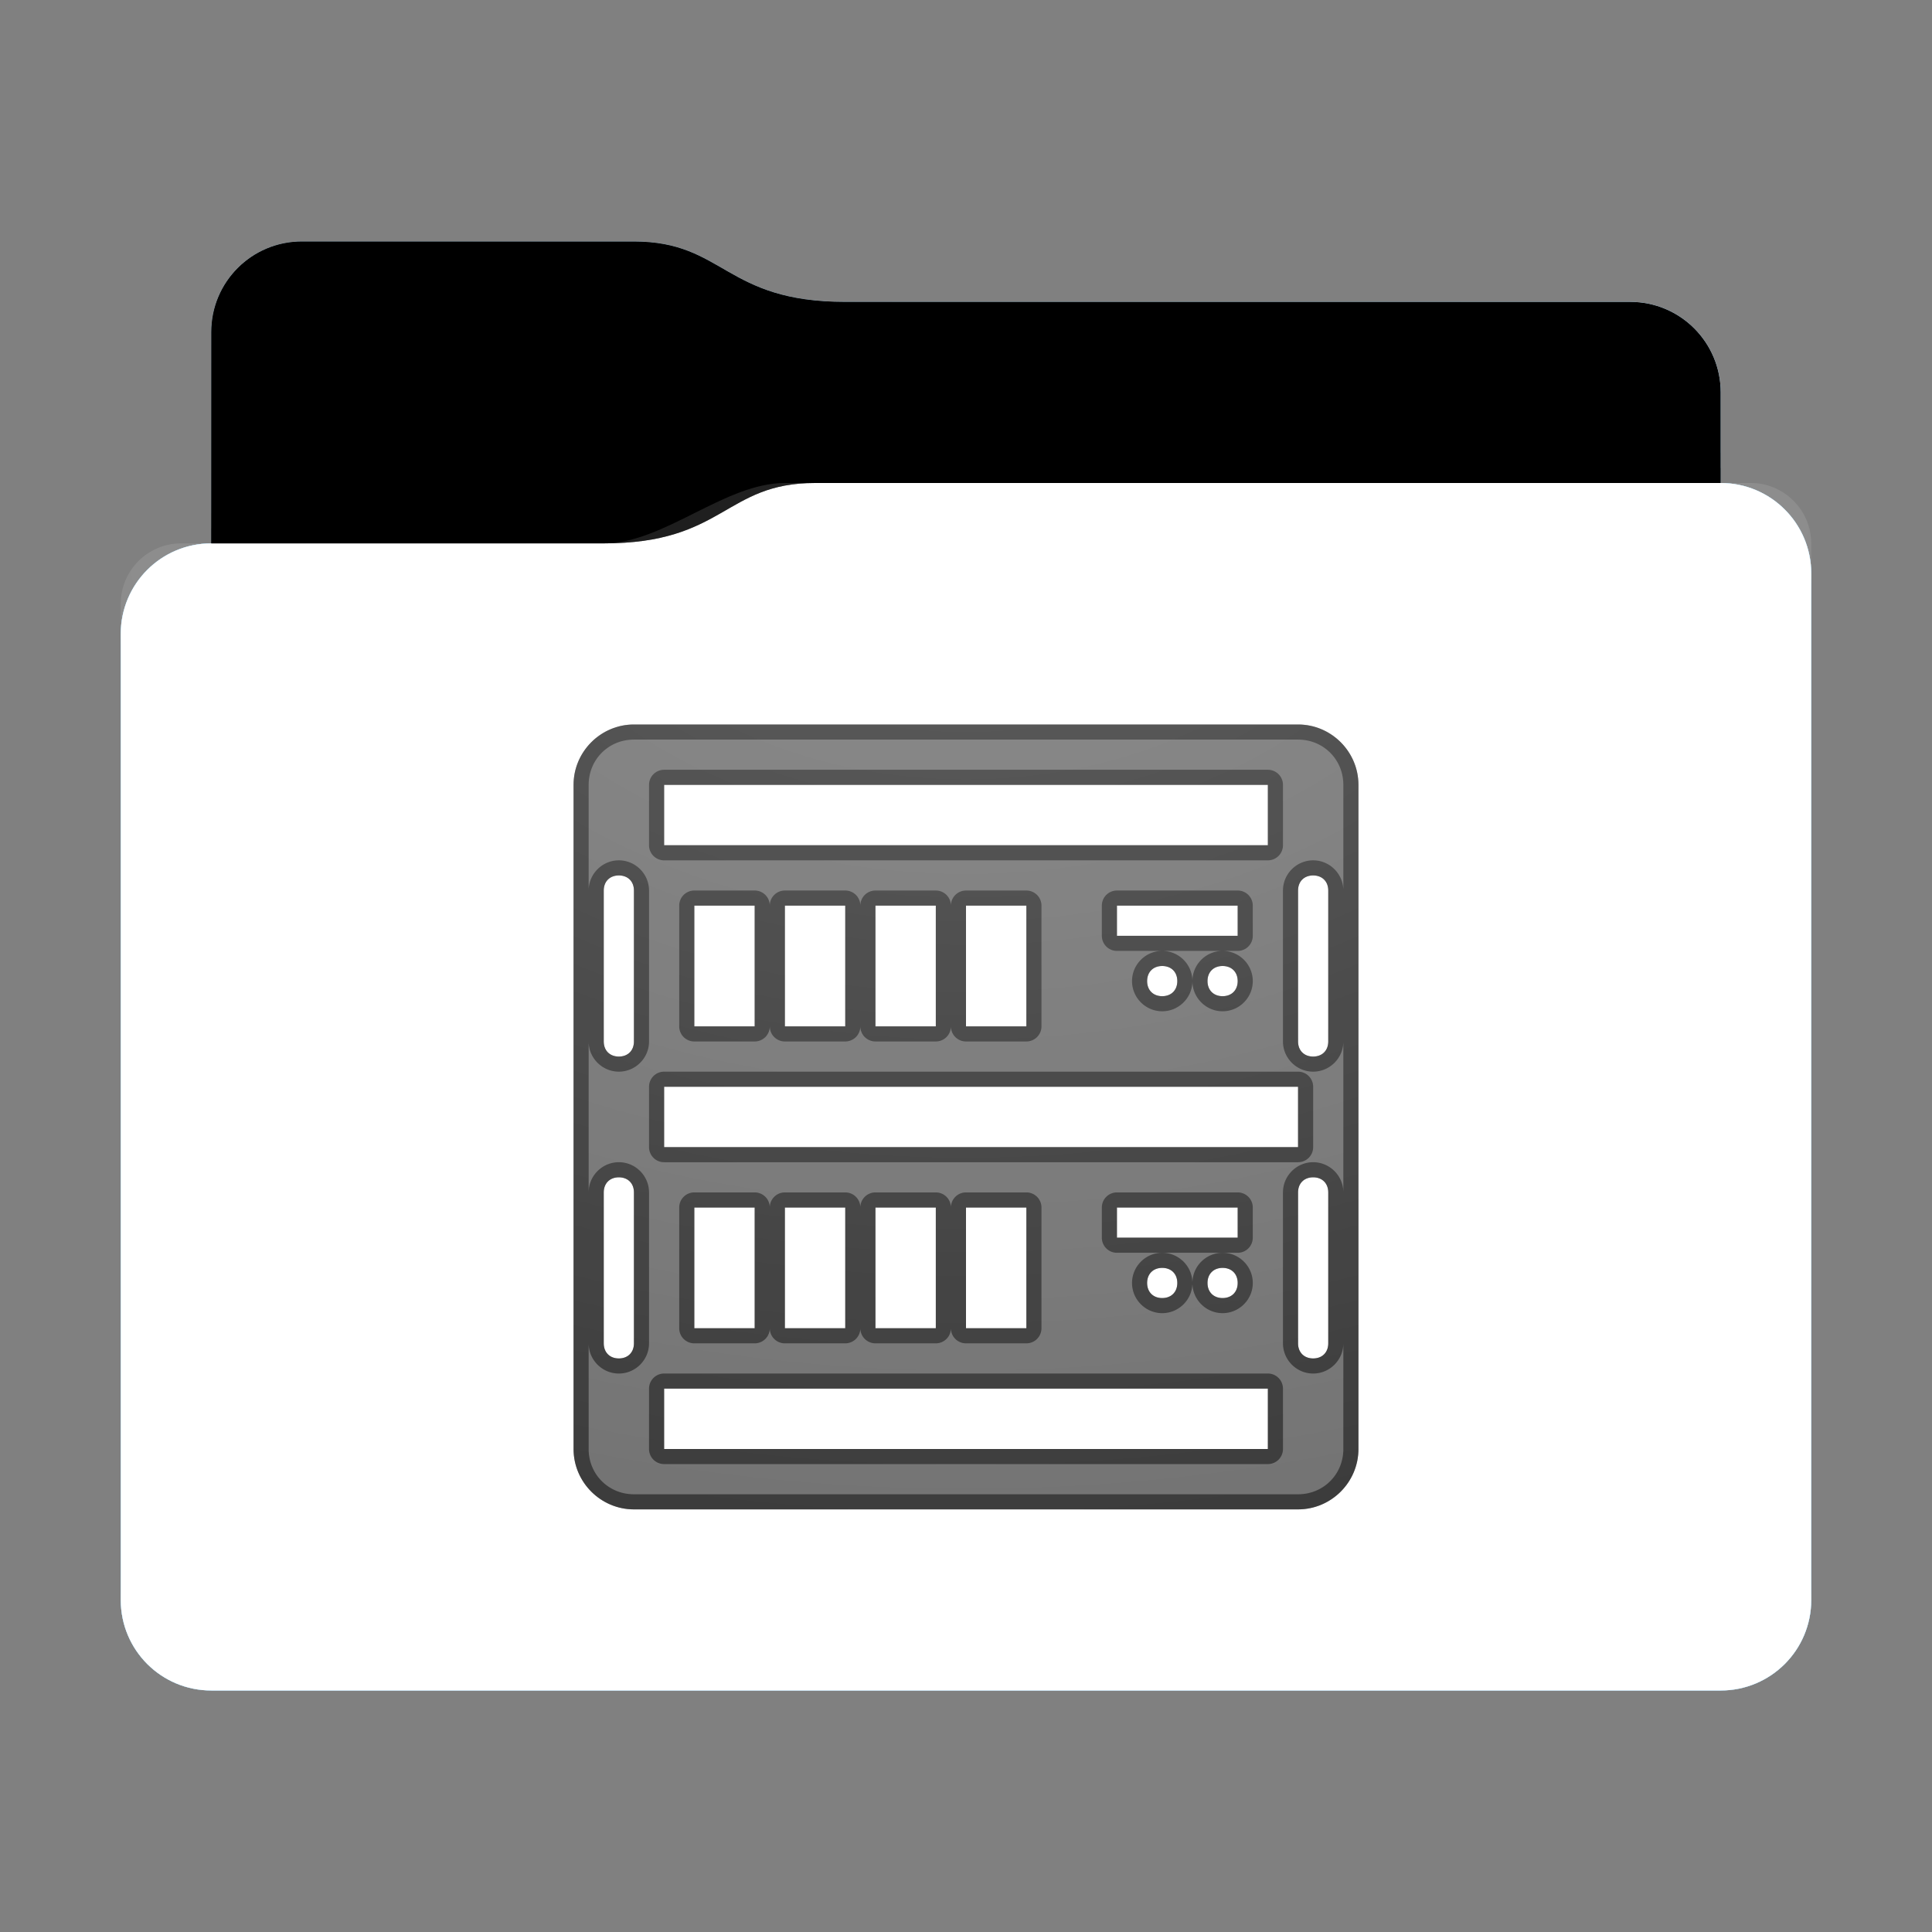 <svg height="64" version="1.1" width="64" xmlns="http://www.w3.org/2000/svg" xmlns:svg="http://www.w3.org/2000/svg" xmlns:xlink="http://www.w3.org/1999/xlink">
<rect width="100%" height="100%" fill="#808080" stroke="none"/>
<defs id="primary-definitions">
<style id="current-color-scheme" type="text/css">
      .ColorScheme-Text           { color:#fff; }
      .ColorScheme-Background     { color:#111; }
      .ColorScheme-Highlight      { color:#3daefd; }
      .ColorScheme-ViewBackground { color:#000; }
      .ColorScheme-PositiveText   { color:#27ae60; }
      .ColorScheme-NeutralText    { color:#f67400; }
      .ColorScheme-NegativeText   { color:#da4453; }
    </style>
<style id="extended-color-scheme" type="text/css">
      .ExScheme-Black     { color:#3e3e3e; }
      .ExScheme-White     { color:#fcfcfc; }
      .ExScheme-Grey-1    { color:#cfd5d5; }
      .ExScheme-Grey-2    { color:#909c9c; }
      .ExScheme-Grey-3    { color:#536161; }
      .ExScheme-Red-1     { color:#ffafa5; }
      .ExScheme-Red-2     { color:#bf4231; }
      .ExScheme-Red-3     { color:#4d2f2b; }
      .ExScheme-Green-1   { color:#abf9c7; }
      .ExScheme-Green-2   { color:#3bb566; }
      .ExScheme-Green-3   { color:#377d50; }
      .ExScheme-Blue-1    { color:#abdaf9; }
      .ExScheme-Blue-2    { color:#3daefd; }
      .ExScheme-Blue-3    { color:#2b3c4d; }
      .ExScheme-Yellow-1  { color:#faffa5; }
      .ExScheme-Yellow-2  { color:#cac726; }
      .ExScheme-Yellow-3  { color:#4b4d2b; }
      .ExScheme-Orange-1  { color:#ffdaa5; }
      .ExScheme-Orange-2  { color:#ff9701; }
      .ExScheme-Orange-3  { color:#4d372b; }
      .ExScheme-Brown-1   { color:#e9d6bb; }
      .ExScheme-Brown-2   { color:#997657; }
      .ExScheme-Brown-3   { color:#433a35; }
      .ExScheme-Purple-1  { color:#e2abf9; }
      .ExScheme-Purple-2  { color:#b401ff; }
      .ExScheme-Purple-3  { color:#432b4d; }
      .ExScheme-Cyan-1    { color:#b2f2e6; }
      .ExScheme-Cyan-2    { color:#31bfa6; }
      .ExScheme-Cyan-3    { color:#2b4d47; }
      .ExScheme-Magenta-1 { color:#f8a6d8; }
      .ExScheme-Magenta-2 { color:#f00091; }
      .ExScheme-Magenta-3 { color:#770048; }
    </style>
<linearGradient id="uuJ">
<stop offset="0"/>
<stop offset="1" stop-opacity="0"/>
</linearGradient>
<linearGradient id="uuK">
<stop offset="0" stop-color="#fff"/>
<stop offset="1" stop-color="#fff" stop-opacity="0"/>
</linearGradient>
<style class="toggle-enable-crease" type="text/css">
        .folder-crease { display: none; }
    </style><style class="toggle-manilla-folders" type="text/css">
        .folder-manilla { display: none; }
    </style><radialGradient cx=".5" cy="0" id="uuL" r="1" xlink:href="#uuK"/><linearGradient id="uuM" xlink:href="#uuJ" y1="1" y2=".5"/><path d="M 10,8 C 8.34,8 7,9.34 7,11 v 7 c -1.66,0 -3,1.34 -3,3 v 32 c 0,1.66 1.34,3 3,3 h 50 c 1.66,0 3,-1.34 3,-3 V 26 21 19 c 0,-1.66 -1.34,-3 -3,-3 v -3 c 0,-1.66 -1.34,-3 -3,-3 H 28 C 24,10 24,8 21,8 Z" id="uuN"></path><path d="M 10,8 C 8.34,8 7,9.34 7,11 v 7 h 13 c 4,0 4,-2 7,-2 h 30 v -3 c 0,-1.66 -1.34,-3 -3,-3 H 28 C 24,10 24,8 21,8 Z" id="uuO"></path></defs>
<g id="content" transform="translate(0,0)"><use class="folder-manilla ExScheme-Brown-1" fill="currentColor" href="#uuN"></use><use class="toggle-manilla-folders ColorScheme-Highlight" fill="currentColor" href="#uuN" id="primary-color"></use><use class="ColorScheme-Text" fill="currentColor" href="#uuN" opacity=".1"></use><g id="emblem" transform="translate(16,21)"><path class="ColorScheme-Background" d="M 5,3 C 3.9,3 3,3.9 3,5 v 22 c 0,1.1 .9,2 2,2 h 22 c 1.1,0 2,-.9 2,-2 V 5 C 29,3.9 28.1,3 27,3 Z M 6,5 H 26 V 7 H 6 Z M 4.5,8 C 4.8,8 5,8.2 5,8.5 v 5 C 5,13.8 4.8,14 4.5,14 4.2,14 4,13.8 4,13.5 v -5 C 4,8.2 4.2,8 4.5,8 Z m 23,0 C 27.8,8 28,8.2 28,8.5 v 5 C 28,13.8 27.8,14 27.5,14 27.2,14 27,13.8 27,13.5 v -5 C 27,8.2 27.2,8 27.5,8 Z M 7,9 h 2 v 4 H 7 Z m 3,0 h 2 v 4 h -2 z m 3,0 h 2 v 4 h -2 z m 3,0 h 2 v 4 h -2 z m 5,0 h 4 v 1 h -4 z m 1.5,2 C 22.8,11 23,11.2 23,11.5 23,11.8 22.8,12 22.5,12 22.2,12 22,11.8 22,11.5 22,11.2 22.2,11 22.5,11 Z m 2,0 C 24.8,11 25,11.2 25,11.5 25,11.8 24.8,12 24.5,12 24.2,12 24,11.8 24,11.5 24,11.2 24.2,11 24.5,11 Z M 6,15 h 21 v 2 H 6 Z M 4.5,18 C 4.8,18 5,18.2 5,18.5 v 5 C 5,23.8 4.8,24 4.5,24 4.2,24 4,23.8 4,23.5 v -5 C 4,18.2 4.2,18 4.5,18 Z m 23,0 c .3,0 0.5,.2 0.5,0.5 v 5 C 28,23.8 27.8,24 27.5,24 27.2,24 27,23.8 27,23.5 v -5 C 27,18.2 27.2,18 27.5,18 Z M 7,19 h 2 v 4 H 7 Z m 3,0 h 2 v 4 h -2 z m 3,0 h 2 v 4 h -2 z m 3,0 h 2 v 4 h -2 z m 5,0 h 4 v 1 h -4 z m 1.5,2 C 22.8,21 23,21.2 23,21.5 23,21.8 22.8,22 22.5,22 22.2,22 22,21.8 22,21.5 22,21.2 22.2,21 22.5,21 Z m 2,0 C 24.8,21 25,21.2 25,21.5 25,21.8 24.8,22 24.5,22 24.2,22 24,21.8 24,21.5 24,21.2 24.2,21 24.5,21 Z M 6,25 h 20 v 2 H 6 Z" fill="currentColor" opacity=".6" stop-color="#000000"/><path class="ColorScheme-Background" d="M 5 3 C 3.9 3 3 3.9 3 5 L 3 27 C 3 28.1 3.9 29 5 29 L 27 29 C 28.1 29 29 28.1 29 27 L 29 5 C 29 3.9 28.1 3 27 3 L 5 3 z M 5 3.5 L 27 3.5 C 27.84 3.5 28.5 4.16 28.5 5 L 28.5 8.5 C 28.5 7.95 28.05 7.5 27.5 7.5 C 26.95 7.5 26.5 7.95 26.5 8.5 L 26.5 13.5 C 26.5 14.05 26.95 14.5 27.5 14.5 C 28.05 14.5 28.5 14.05 28.5 13.5 L 28.5 18.5 C 28.5 17.95 28.05 17.5 27.5 17.5 C 26.95 17.5 26.5 17.95 26.5 18.5 L 26.5 23.5 C 26.5 24.05 26.95 24.5 27.5 24.5 C 28.05 24.5 28.5 24.05 28.5 23.5 L 28.5 27 C 28.5 27.84 27.84 28.5 27 28.5 L 5 28.5 C 4.16 28.5 3.5 27.84 3.5 27 L 3.5 23.5 C 3.5 24.05 3.95 24.5 4.5 24.5 C 5.05 24.5 5.5 24.05 5.5 23.5 L 5.5 18.5 C 5.5 17.95 5.05 17.5 4.5 17.5 C 3.95 17.5 3.5 17.95 3.5 18.5 L 3.5 13.5 C 3.5 14.05 3.95 14.5 4.5 14.5 C 5.05 14.5 5.5 14.05 5.5 13.5 L 5.5 8.5 C 5.5 7.95 5.05 7.5 4.5 7.5 C 3.95 7.5 3.5 7.95 3.5 8.5 L 3.5 5 C 3.5 4.16 4.16 3.5 5 3.5 z M 6 4.5 A .5 .5 0 0 0 5.5 5 L 5.5 7 A .5 .5 0 0 0 6 7.5 L 26 7.5 A .5 .5 0 0 0 26.5 7 L 26.5 5 A .5 .5 0 0 0 26 4.5 L 6 4.5 z M 6 5 L 26 5 L 26 7 L 6 7 L 6 5 z M 4.5 8 C 4.8 8 5 8.2 5 8.5 L 5 13.5 C 5 13.8 4.8 14 4.5 14 C 4.2 14 4 13.8 4 13.5 L 4 8.5 C 4 8.2 4.2 8 4.5 8 z M 27.5 8 C 27.8 8 28 8.2 28 8.5 L 28 13.5 C 28 13.8 27.8 14 27.5 14 C 27.2 14 27 13.8 27 13.5 L 27 8.5 C 27 8.2 27.2 8 27.5 8 z M 7 8.5 A .5 .5 0 0 0 6.5 9 L 6.5 13 A .5 .5 0 0 0 7 13.5 L 9 13.5 A .5 .5 0 0 0 9.5 13 A .5 .5 0 0 0 10 13.5 L 12 13.5 A .5 .5 0 0 0 12.5 13 A .5 .5 0 0 0 13 13.5 L 15 13.5 A .5 .5 0 0 0 15.5 13 A .5 .5 0 0 0 16 13.5 L 18 13.5 A .5 .5 0 0 0 18.5 13 L 18.5 9 A .5 .5 0 0 0 18 8.5 L 16 8.5 A .5 .5 0 0 0 15.5 9 A .5 .5 0 0 0 15 8.5 L 13 8.5 A .5 .5 0 0 0 12.5 9 A .5 .5 0 0 0 12 8.5 L 10 8.5 A .5 .5 0 0 0 9.5 9 A .5 .5 0 0 0 9 8.5 L 7 8.5 z M 21 8.5 A .5 .5 0 0 0 20.5 9 L 20.5 10 A .5 .5 0 0 0 21 10.5 L 22.5 10.5 L 24.5 10.5 L 25 10.5 A .5 .5 0 0 0 25.5 10 L 25.5 9 A .5 .5 0 0 0 25 8.5 L 21 8.5 z M 24.5 10.5 C 23.95 10.5 23.5 10.95 23.5 11.5 C 23.5 12.05 23.95 12.5 24.5 12.5 C 25.05 12.5 25.5 12.05 25.5 11.5 C 25.5 10.95 25.05 10.5 24.5 10.5 z M 23.5 11.5 C 23.5 10.95 23.05 10.5 22.5 10.5 C 21.95 10.5 21.5 10.95 21.5 11.5 C 21.5 12.05 21.95 12.5 22.5 12.5 C 23.05 12.5 23.5 12.05 23.5 11.5 z M 7 9 L 9 9 L 9 13 L 7 13 L 7 9 z M 10 9 L 12 9 L 12 13 L 10 13 L 10 9 z M 13 9 L 15 9 L 15 13 L 13 13 L 13 9 z M 16 9 L 18 9 L 18 13 L 16 13 L 16 9 z M 21 9 L 25 9 L 25 10 L 21 10 L 21 9 z M 22.5 11 C 22.8 11 23 11.2 23 11.5 C 23 11.8 22.8 12 22.5 12 C 22.2 12 22 11.8 22 11.5 C 22 11.2 22.2 11 22.5 11 z M 24.5 11 C 24.8 11 25 11.2 25 11.5 C 25 11.8 24.8 12 24.5 12 C 24.2 12 24 11.8 24 11.5 C 24 11.2 24.2 11 24.5 11 z M 6 14.5 A .5 .5 0 0 0 5.5 15 L 5.5 17 A .5 .5 0 0 0 6 17.5 L 27 17.5 A .5 .5 0 0 0 27.5 17 L 27.5 15 A .5 .5 0 0 0 27 14.5 L 6 14.5 z M 6 15 L 27 15 L 27 17 L 6 17 L 6 15 z M 4.5 18 C 4.8 18 5 18.2 5 18.5 L 5 23.5 C 5 23.8 4.8 24 4.5 24 C 4.2 24 4 23.8 4 23.5 L 4 18.5 C 4 18.2 4.2 18 4.5 18 z M 27.5 18 C 27.8 18 28 18.2 28 18.5 L 28 23.5 C 28 23.8 27.8 24 27.5 24 C 27.2 24 27 23.8 27 23.5 L 27 18.5 C 27 18.2 27.2 18 27.5 18 z M 7 18.5 A .5 .5 0 0 0 6.5 19 L 6.5 23 A .5 .5 0 0 0 7 23.5 L 9 23.5 A .5 .5 0 0 0 9.5 23 A .5 .5 0 0 0 10 23.5 L 12 23.5 A .5 .5 0 0 0 12.5 23 A .5 .5 0 0 0 13 23.5 L 15 23.5 A .5 .5 0 0 0 15.5 23 A .5 .5 0 0 0 16 23.5 L 18 23.5 A .5 .5 0 0 0 18.5 23 L 18.5 19 A .5 .5 0 0 0 18 18.5 L 16 18.5 A .5 .5 0 0 0 15.5 19 A .5 .5 0 0 0 15 18.5 L 13 18.5 A .5 .5 0 0 0 12.5 19 A .5 .5 0 0 0 12 18.5 L 10 18.5 A .5 .5 0 0 0 9.5 19 A .5 .5 0 0 0 9 18.5 L 7 18.5 z M 21 18.5 A .5 .5 0 0 0 20.5 19 L 20.5 20 A .5 .5 0 0 0 21 20.5 L 22.5 20.5 L 24.5 20.5 L 25 20.5 A .5 .5 0 0 0 25.5 20 L 25.5 19 A .5 .5 0 0 0 25 18.5 L 21 18.5 z M 24.5 20.5 C 23.95 20.5 23.5 20.95 23.5 21.5 C 23.5 22.05 23.95 22.5 24.5 22.5 C 25.05 22.5 25.5 22.05 25.5 21.5 C 25.5 20.95 25.05 20.5 24.5 20.5 z M 23.5 21.5 C 23.5 20.95 23.05 20.5 22.5 20.5 C 21.95 20.5 21.5 20.95 21.5 21.5 C 21.5 22.05 21.95 22.5 22.5 22.5 C 23.05 22.5 23.5 22.05 23.5 21.5 z M 7 19 L 9 19 L 9 23 L 7 23 L 7 19 z M 10 19 L 12 19 L 12 23 L 10 23 L 10 19 z M 13 19 L 15 19 L 15 23 L 13 23 L 13 19 z M 16 19 L 18 19 L 18 23 L 16 23 L 16 19 z M 21 19 L 25 19 L 25 20 L 21 20 L 21 19 z M 22.5 21 C 22.8 21 23 21.2 23 21.5 C 23 21.8 22.8 22 22.5 22 C 22.2 22 22 21.8 22 21.5 C 22 21.2 22.2 21 22.5 21 z M 24.5 21 C 24.8 21 25 21.2 25 21.5 C 25 21.8 24.8 22 24.5 22 C 24.2 22 24 21.8 24 21.5 C 24 21.2 24.2 21 24.5 21 z M 6 24.5 A .5 .5 0 0 0 5.5 25 L 5.5 27 A .5 .5 0 0 0 6 27.5 L 26 27.5 A .5 .5 0 0 0 26.5 27 L 26.5 25 A .5 .5 0 0 0 26 24.5 L 6 24.5 z M 6 25 L 26 25 L 26 27 L 6 27 L 6 25 z " fill="currentColor" opacity=".6"/></g><use href="#uuO" opacity=".4"></use><use class="toggle-flat-design" fill="url(#uuM)" href="#uuO" opacity=".1"></use><path class="toggle-flat-design" d="m 26,16 c -2,0 -4,2 -6,2 H 6 c -1.11,0 -2,.9 -2,2 v 34 c 0,1.1 .9,2 2,2 h 52 c 1.1,0 2,-.9 2,-2 V 18 c 0,-1.1 -.9,-2 -2,-2 z" fill="url(#uuL)" opacity=".2"/><path class="folder-crease " d="m 4,44 v 2 h 9 c .55,0 1,-.45 1,-1 0,-.55 -.45,-1 -1,-1 z m 47,0 c -.55,0 -1,.45 -1,1 0,.55 .45,1 1,1 h 9 v -2 z" opacity=".4"/><path class="ColorScheme-Text" d="m 4,52 v 1 c 0,1.66 1.34,3 3,3 h 50 c 1.66,0 3,-1.34 3,-3 v -1 c 0,1.66 -1.34,3 -3,3 H 7 C 5.34,55 4,53.66 4,52 Z" fill="currentColor" opacity=".1"/><path class="ColorScheme-Text" d="M 4,52.5 V 53 c 0,1.66 1.34,3 3,3 h 50 c 1.66,0 3,-1.34 3,-3 v -0.5 c 0,1.66 -1.34,3 -3,3 H 7 c -1.66,0 -3,-1.34 -3,-3 z" fill="currentColor" opacity=".2"/><path d="m 27,16 c -3,0 -3,2 -7,2 H 7 c -1.66,0 -3,1.34 -3,3 v 1 c 0,-1.66 1.34,-3 3,-3 h 13 c 4,0 4,-2 7,-2 h 30 c 1.66,0 3,1.34 3,3 v -1 c 0,-1.66 -1.34,-3 -3,-3 z" fill="#fff" opacity=".1"/><path d="m 27,16 c -3,0 -3,2 -7,2 H 7 c -1.66,0 -3,1.34 -3,3 v 0.5 c 0,-1.66 1.34,-3 3,-3 h 13 c 4,0 4,-2 7,-2 h 30 c 1.66,0 3,1.34 3,3 V 19 c 0,-1.66 -1.34,-3 -3,-3 z" fill="#fff" opacity=".2"/><path d="m 27,15 c -3,0 -3,2 -7,2 H 7 v 1 h 13 c 4,0 4,-2 7,-2 h 30 v -1 z" opacity=".1"/><path d="m 27,15.5 c -3,0 -3,2 -7,2 H 7 V 18 h 13 c 4,0 4,-2 7,-2 h 30 v -0.5 z" opacity=".2"/></g>
</svg>